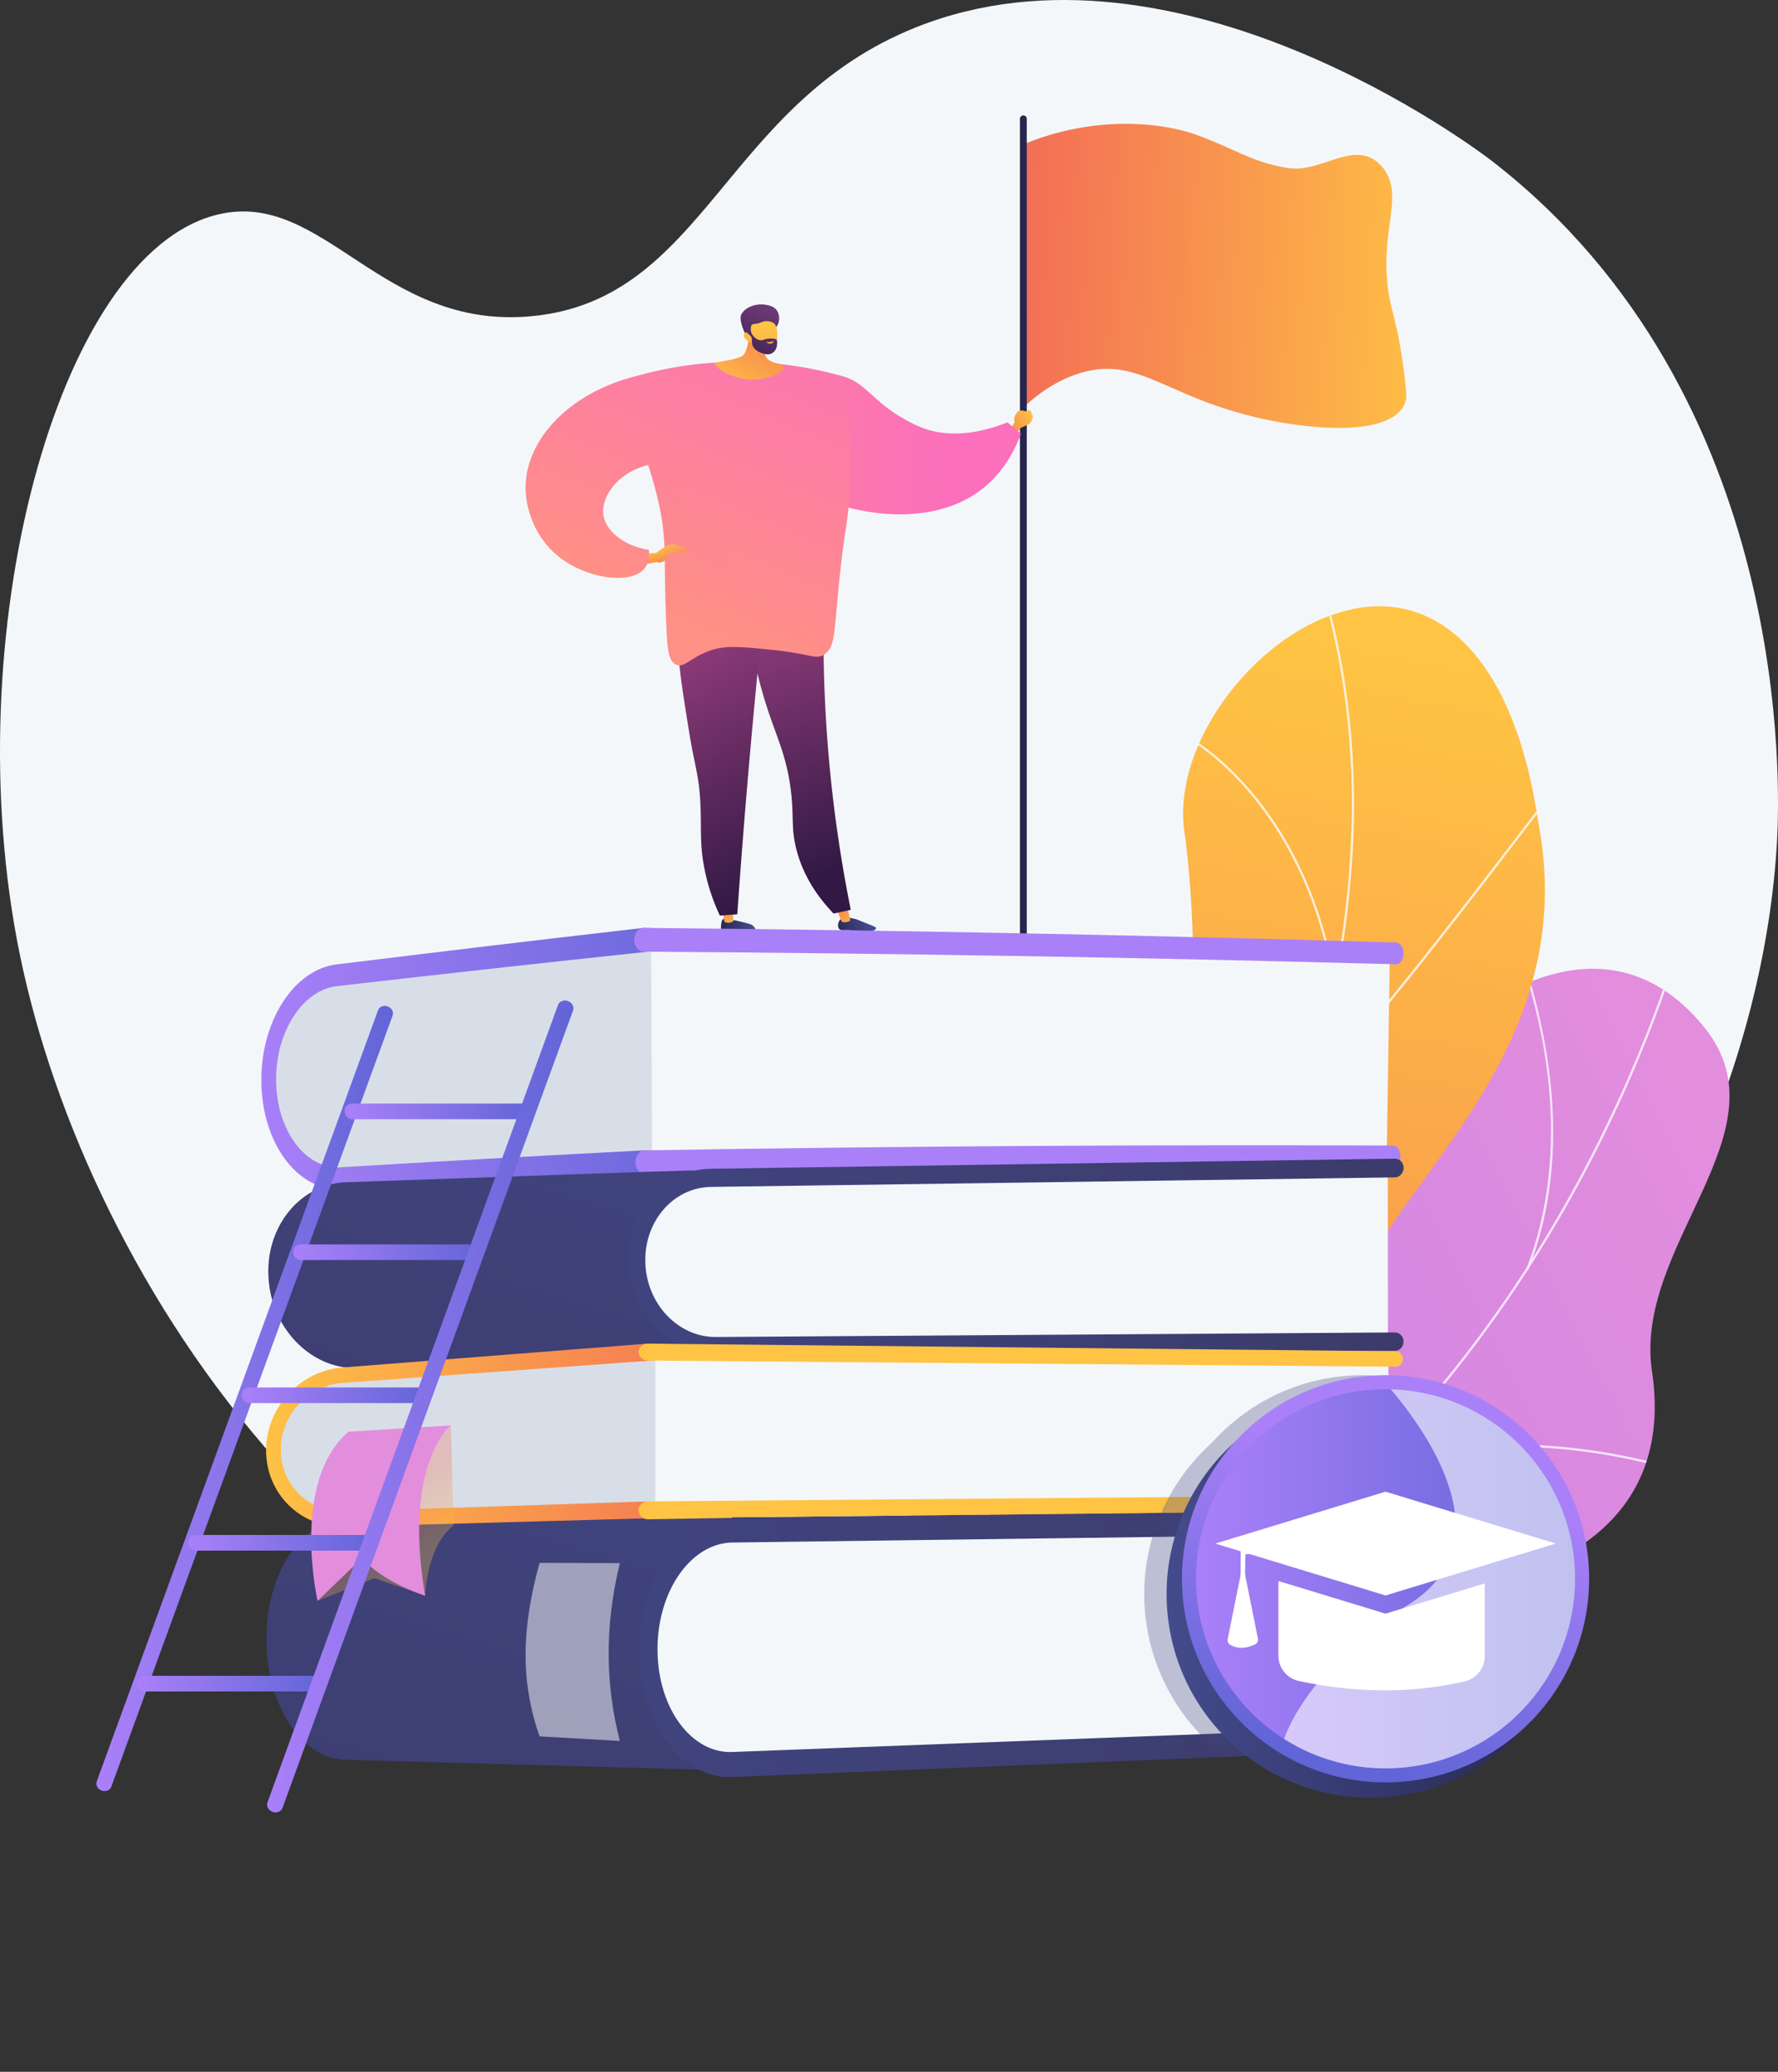 <svg xmlns="http://www.w3.org/2000/svg" xmlns:xlink="http://www.w3.org/1999/xlink" viewBox="0 0 2857.31 3329.04"><rect x="0" y="0" width="2857.31" height="3329.04" fill="#333333" stroke="none"/><defs><style>.cls-1{fill:none;}.cls-2{isolation:isolate;}.cls-3{fill:#f4f7fa;}.cls-4{clip-path:url(#clip-path);}.cls-5{fill:url(#linear-gradient);}.cls-6{clip-path:url(#clip-path-2);}.cls-42,.cls-57,.cls-7{mix-blend-mode:soft-light;}.cls-7{opacity:0.8;}.cls-8{fill:#fcfdfe;}.cls-9{clip-path:url(#clip-path-3);}.cls-10{fill:url(#linear-gradient-2);}.cls-11{fill:url(#linear-gradient-3);}.cls-12{fill:#26264f;}.cls-13{fill:url(#linear-gradient-4);}.cls-14{fill:url(#linear-gradient-5);}.cls-15{fill:url(#linear-gradient-6);}.cls-16{fill:url(#linear-gradient-7);}.cls-17{fill:url(#linear-gradient-8);}.cls-18{fill:url(#linear-gradient-9);}.cls-19{fill:url(#linear-gradient-10);}.cls-20,.cls-30,.cls-43,.cls-52{mix-blend-mode:multiply;opacity:0.3;}.cls-20{fill:url(#linear-gradient-11);}.cls-21{fill:url(#linear-gradient-12);}.cls-22{fill:url(#linear-gradient-13);}.cls-23{fill:url(#linear-gradient-14);}.cls-24{fill:url(#linear-gradient-15);}.cls-25{fill:url(#linear-gradient-16);}.cls-26{fill:url(#linear-gradient-17);}.cls-27{fill:url(#linear-gradient-18);}.cls-28{fill:url(#linear-gradient-19);}.cls-29{fill:url(#linear-gradient-20);}.cls-30{fill:url(#linear-gradient-21);}.cls-31{fill:#d8dee8;}.cls-32{fill:url(#linear-gradient-22);}.cls-33{fill:url(#linear-gradient-23);}.cls-34{fill:url(#linear-gradient-24);}.cls-35{fill:url(#linear-gradient-25);}.cls-36{fill:url(#linear-gradient-26);}.cls-37{fill:url(#linear-gradient-27);}.cls-38{fill:url(#linear-gradient-28);}.cls-39{fill:url(#linear-gradient-29);}.cls-40{fill:url(#linear-gradient-30);}.cls-41{fill:url(#linear-gradient-31);}.cls-42,.cls-56,.cls-57{fill:#fff;}.cls-42{opacity:0.5;}.cls-43{fill:url(#linear-gradient-32);}.cls-44{fill:url(#linear-gradient-33);}.cls-45{fill:url(#linear-gradient-34);}.cls-46{fill:url(#linear-gradient-35);}.cls-47{fill:url(#linear-gradient-36);}.cls-48{fill:url(#linear-gradient-37);}.cls-49{fill:url(#linear-gradient-38);}.cls-50{fill:url(#linear-gradient-39);}.cls-51{fill:url(#linear-gradient-40);}.cls-52{fill:url(#linear-gradient-41);}.cls-53{fill:url(#linear-gradient-42);}.cls-54{fill:url(#linear-gradient-43);}.cls-55{fill:url(#linear-gradient-44);}.cls-57{opacity:0.6;}</style><clipPath id="clip-path" transform="translate(-494.77 -417.58)"><rect id="SVGID" class="cls-1" x="1608.95" y="1350.35" width="1695.29" height="1864.1"/></clipPath><linearGradient id="linear-gradient" x1="-4477.58" y1="-3209.65" x2="-3903.06" y2="463.22" gradientTransform="matrix(-0.58, -0.81, -0.81, 0.58, -1862.42, 659.31)" gradientUnits="userSpaceOnUse"><stop offset="0" stop-color="#e38ddd"/><stop offset="1" stop-color="#9571f6"/></linearGradient><clipPath id="clip-path-2" transform="translate(-494.77 -417.58)"><path id="SVGID-2" data-name="SVGID" class="cls-1" d="M1640,3060.57c.16,144.56-5.63,291.66-6.26,437.23,76.17,31.65,166.54,67,215-23.55,67.32-125.92,316.12-102.35,426.59-69.55,136.73,40.61,440.43,100.9,440-108.83-.34-174.6-69.78-282,139.25-324.67s323.85-156.81,295-349.95c-30.35-203.26,218.08-385,85.13-551.53C3003,1779.5,2616.85,2217,2546.13,2502s-203.64,175.43-400.69,172.26c-269-4.32-133.7,289.1-259,368.91C1788.22,3105.72,1737.63,3072.12,1640,3060.57Z"/></clipPath><clipPath id="clip-path-3" transform="translate(-494.77 -417.58)"><path id="SVGID-3" data-name="SVGID" class="cls-1" d="M2270.16,3733q-158.65-23.32-316.91-53.95c-1.72,1.55-36.39-228.36,72.82-348.93,216-233.59,70.5-443.22,29-567.44-66.4-175.17-32.37-388.07,160.56-348.19,188,34.34,216.47-352.61,184-650.71-27.69-145.09,109.21-321.13,245.82-361.36,139.45-44.57,278.63,46.66,321.28,335.86,64.56,334.85-179.81,536.78-270.3,704.66-89,164.8,118.09,298.15-48.62,444.17-140.23,129.75-317,223-252.31,386C2462,3434.23,2446.05,3566,2270.16,3733Z"/></clipPath><linearGradient id="linear-gradient-2" x1="6.76" y1="-757.66" x2="-752.7" y2="1400.81" gradientTransform="matrix(-0.87, -0.5, -0.5, 0.87, 2274.71, 2110.01)" gradientUnits="userSpaceOnUse"><stop offset="0" stop-color="#ffc444"/><stop offset="1" stop-color="#f36f56"/></linearGradient><linearGradient id="linear-gradient-3" x1="2830.07" y1="878.32" x2="2141.73" y2="844.47" gradientTransform="matrix(1, 0, 0, 1, 0, 0)" xlink:href="#linear-gradient-2"/><linearGradient id="linear-gradient-4" x1="787.09" y1="1844.77" x2="810.67" y2="1916.75" gradientTransform="translate(3455.76 -448.15) rotate(63.64)" xlink:href="#linear-gradient-2"/><linearGradient id="linear-gradient-5" x1="493.94" y1="2627.86" x2="771.87" y2="1985.67" gradientTransform="translate(3455.76 -448.15) rotate(63.64)" gradientUnits="userSpaceOnUse"><stop offset="0" stop-color="#ff9085"/><stop offset="1" stop-color="#fb6fbb"/></linearGradient><linearGradient id="linear-gradient-6" x1="929.99" y1="1987.83" x2="985.52" y2="1987.83" gradientTransform="matrix(-1, 0.09, 0.09, 1, 2456.55, -160.45)" gradientUnits="userSpaceOnUse"><stop offset="0" stop-color="#444b8c"/><stop offset="1" stop-color="#26264f"/></linearGradient><linearGradient id="linear-gradient-7" x1="499.3" y1="1935.76" x2="523.67" y2="1885.33" gradientTransform="matrix(-1, 0.07, 0.07, 1, 2040.62, -60.67)" xlink:href="#linear-gradient-2"/><linearGradient id="linear-gradient-8" x1="516.08" y1="2044.83" x2="575.08" y2="2044.83" gradientTransform="matrix(-0.98, 0.21, 0.21, 0.98, 1968.05, -210.66)" xlink:href="#linear-gradient-6"/><linearGradient id="linear-gradient-9" x1="404.48" y1="1995.47" x2="429.36" y2="1943.98" gradientTransform="matrix(-0.99, 0.15, 0.15, 0.99, 1974.58, -128.67)" xlink:href="#linear-gradient-2"/><linearGradient id="linear-gradient-10" x1="2217.28" y1="1703.8" x2="2059.92" y2="1349.06" gradientTransform="translate(-237.58 -19.3) rotate(3.06)" gradientUnits="userSpaceOnUse"><stop offset="0" stop-color="#311944"/><stop offset="1" stop-color="#893976"/></linearGradient><linearGradient id="linear-gradient-11" x1="2192.87" y1="1714.62" x2="2035.51" y2="1359.89" xlink:href="#linear-gradient-10"/><linearGradient id="linear-gradient-12" x1="1833.51" y1="1858.67" x2="1676.14" y2="1503.93" gradientTransform="translate(-160.89 92.99) rotate(-3.98)" xlink:href="#linear-gradient-10"/><linearGradient id="linear-gradient-13" x1="1585.75" y1="1411.06" x2="1826.36" y2="855.1" gradientTransform="matrix(1, 0, 0, 1, 0, 0)" xlink:href="#linear-gradient-5"/><linearGradient id="linear-gradient-14" x1="1895.73" y1="443.84" x2="1901.92" y2="278.86" gradientTransform="translate(171.03 -183) rotate(26.56)" xlink:href="#linear-gradient-2"/><linearGradient id="linear-gradient-15" x1="75.1" y1="769.35" x2="33.11" y2="662.69" gradientTransform="matrix(-1, -0.05, -0.05, 1, 1789.58, 252.48)" gradientUnits="userSpaceOnUse"><stop offset="0" stop-color="#311944"/><stop offset="1" stop-color="#6b3976"/></linearGradient><linearGradient id="linear-gradient-16" x1="1427.32" y1="730.72" x2="1425.39" y2="886.32" gradientTransform="matrix(1, -0.01, 0.01, 1, 281.35, 228.06)" xlink:href="#linear-gradient-2"/><linearGradient id="linear-gradient-17" x1="62.27" y1="774.46" x2="20.24" y2="667.69" xlink:href="#linear-gradient-15"/><linearGradient id="linear-gradient-18" x1="21.13" y1="710.13" x2="23.32" y2="729.62" gradientTransform="matrix(-1, -0.05, -0.05, 1, 1789.58, 252.48)" gradientUnits="userSpaceOnUse"><stop offset="0" stop-color="#ffc444"/><stop offset="1" stop-color="#f36f56"/></linearGradient><linearGradient id="linear-gradient-19" x1="1557.95" y1="1295.67" x2="1569.12" y2="1329.76" gradientTransform="matrix(1, 0, 0, 1, 0, 0)" xlink:href="#linear-gradient-2"/><linearGradient id="linear-gradient-20" x1="1401.37" y1="1331.26" x2="1641.98" y2="775.31" gradientTransform="matrix(1, 0, 0, 1, 0, 0)" xlink:href="#linear-gradient-5"/><linearGradient id="linear-gradient-21" x1="1629.97" y1="1430.2" x2="1870.58" y2="874.24" gradientTransform="matrix(1, 0, 0, 1, 0, 0)" xlink:href="#linear-gradient-5"/><linearGradient id="linear-gradient-22" x1="2565.68" y1="2114.05" x2="3370.62" y2="2122.85" gradientTransform="translate(-1675.05)" gradientUnits="userSpaceOnUse"><stop offset="0" stop-color="#aa80f9"/><stop offset="1" stop-color="#6165d7"/></linearGradient><linearGradient id="linear-gradient-23" x1="-4717.88" y1="1147.06" x2="-6886.41" y2="945.54" xlink:href="#linear-gradient-22"/><linearGradient id="linear-gradient-24" x1="-4687.28" y1="1491.88" x2="-6841.92" y2="1291.64" xlink:href="#linear-gradient-22"/><linearGradient id="linear-gradient-25" x1="3059.66" y1="2183.65" x2="2831.43" y2="2952.44" gradientTransform="translate(-1675.05)" gradientUnits="userSpaceOnUse"><stop offset="0" stop-color="#40447e"/><stop offset="1" stop-color="#3c3b6b"/></linearGradient><linearGradient id="linear-gradient-26" x1="3180.6" y1="2436.96" x2="4425.45" y2="2436.96" xlink:href="#linear-gradient-25"/><linearGradient id="linear-gradient-27" x1="3086.01" y1="2722.63" x2="2814.45" y2="3637.35" xlink:href="#linear-gradient-25"/><linearGradient id="linear-gradient-28" x1="1522.75" y1="3058.82" x2="2749.39" y2="3058.82" gradientTransform="matrix(1, 0, 0, 1, 0, 0)" xlink:href="#linear-gradient-25"/><linearGradient id="linear-gradient-29" x1="2573.39" y1="2719.42" x2="3374.95" y2="2728.18" gradientTransform="translate(-1675.05)" xlink:href="#linear-gradient-2"/><linearGradient id="linear-gradient-30" x1="-4651.24" y1="1809.78" x2="-6803.6" y2="1609.76" gradientTransform="translate(-1675.05)" xlink:href="#linear-gradient-2"/><linearGradient id="linear-gradient-31" x1="-6348.48" y1="2050.94" x2="-8500.78" y2="1850.92" gradientTransform="matrix(1, 0, 0, 1, 0, 0)" xlink:href="#linear-gradient-2"/><linearGradient id="linear-gradient-32" x1="2835.76" y1="2920.63" x2="2779.59" y2="2837.47" gradientTransform="translate(-1675.05)" xlink:href="#linear-gradient-2"/><linearGradient id="linear-gradient-33" x1="1148.14" y1="2968.04" x2="1277.01" y2="3395.97" gradientTransform="matrix(1, 0, 0, 1, 0, 0)" xlink:href="#linear-gradient"/><linearGradient id="linear-gradient-34" x1="649.58" y1="2664.68" x2="1126.36" y2="2664.68" gradientTransform="matrix(1, 0, 0, 1, 0, 0)" xlink:href="#linear-gradient-22"/><linearGradient id="linear-gradient-35" x1="553.87" y1="1785.81" x2="859.17" y2="1785.81" gradientTransform="matrix(1, 0, 0, 1, 0, 0)" xlink:href="#linear-gradient-22"/><linearGradient id="linear-gradient-36" x1="471.26" y1="2012.09" x2="776.56" y2="2012.09" gradientTransform="matrix(1, 0, 0, 1, 0, 0)" xlink:href="#linear-gradient-22"/><linearGradient id="linear-gradient-37" x1="388.65" y1="2241.96" x2="693.95" y2="2241.96" gradientTransform="matrix(1, 0, 0, 1, 0, 0)" xlink:href="#linear-gradient-22"/><linearGradient id="linear-gradient-38" x1="302.45" y1="2479.01" x2="607.75" y2="2479.01" gradientTransform="matrix(1, 0, 0, 1, 0, 0)" xlink:href="#linear-gradient-22"/><linearGradient id="linear-gradient-39" x1="219.84" y1="2705.29" x2="525.14" y2="2705.29" gradientTransform="matrix(1, 0, 0, 1, 0, 0)" xlink:href="#linear-gradient-22"/><linearGradient id="linear-gradient-40" x1="923.94" y1="2677.53" x2="1416.36" y2="2677.53" gradientTransform="matrix(1, 0, 0, 1, 0, 0)" xlink:href="#linear-gradient-22"/><linearGradient id="linear-gradient-41" x1="2333.57" y1="2933.92" x2="2749.3" y2="2933.92" gradientTransform="matrix(1, 0, 0, 1, 0, 0)" xlink:href="#linear-gradient-25"/><linearGradient id="linear-gradient-42" x1="2369.51" y1="2979.09" x2="3023.85" y2="2979.09" gradientTransform="translate(2896.37 -1034.28) rotate(45)" xlink:href="#linear-gradient-6"/><linearGradient id="linear-gradient-43" x1="2275.62" y1="2368.84" x2="2141.2" y2="2829.42" gradientTransform="matrix(1, 0, 0, 1, 0, 0)" xlink:href="#linear-gradient-22"/><linearGradient id="linear-gradient-44" x1="2416.75" y1="2954.41" x2="3025.96" y2="2954.41" gradientTransform="matrix(1, 0, 0, 1, 0, 0)" xlink:href="#linear-gradient-22"/></defs><g class="cls-2"><g id="Illustration"><path class="cls-3" d="M1967.64,461.16c-309.34,123-339,437.41-617.49,464.4-242.69,23.51-334.93-204.09-505.22-163.31-259.4,62.12-422.48,680.55-318.31,1189.06C634.2,2476.37,1086.17,3174.38,1835,3222c840.67,53.48,1476.76-749.63,1515.6-1454.42,4.2-76.22,29-714.84-459.23-1092.09C2866.93,656.65,2385.82,294.89,1967.64,461.16Z" transform="translate(-494.77 -417.58)"/><g class="cls-4"><path class="cls-5" d="M1801.46,3494.45c-19-9-52.46-45.3-57.27-58.36-32-86.9-102.61-245.72-67-336.94,6.07-15.58,81.83-7.36,96.49-18.72,49.57-6.48,67.17-5.66,111.27-35,130.19-86.54-10-373.5,260.32-370.94,198,1.86,329.85,112.94,400.82-172.45s456.89-722.42,688.64-432.34c133,166.47-115.52,348.28-85.13,551.53,28.87,193.13-86,307.28-295,349.95s-139.47,150-139.25,324.69c.25,209.89-302.8,149-440.31,109C2164.24,3372.63,1860.52,3365.24,1801.46,3494.45Z" transform="translate(-494.77 -417.58)"/><g class="cls-6"><g class="cls-7"><path class="cls-8" d="M1710.49,3276l-.5-3.56a1687.56,1687.56,0,0,0,501.28-152.55c151.41-73.48,292.8-170.22,420.26-287.54C2879,2604.54,3070,2302.77,3183.86,1959.64l3.4,1.14c-114,343.7-305.36,646-553.3,874.21-127.71,117.56-269.4,214.5-421.12,288.13A1691.45,1691.45,0,0,1,1710.49,3276Z" transform="translate(-494.77 -417.58)"/><path class="cls-8" d="M2725.65,3382.77c-152.29-111-436.78-204.75-634.16-208.93l.07-3.59c198,4.19,483.41,98.23,636.2,209.62Z" transform="translate(-494.77 -417.58)"/><path class="cls-8" d="M1844,3255.56l-1.47-3.28c93.73-42,162.61-129.77,204.74-260.84,30.87-96.05,46.92-212.71,47.69-346.74l3.6,0c-.79,134.4-16.89,251.42-47.87,347.82C2008.28,3124.62,1938.74,3213.12,1844,3255.56Z" transform="translate(-494.77 -417.58)"/><path class="cls-8" d="M2668,2801.15l-1.63-3.2c172.25-88.09,374-61.3,512.86-23.32l-.95,3.47C3040,2740.28,2839.23,2713.58,2668,2801.15Z" transform="translate(-494.77 -417.58)"/><path class="cls-8" d="M2950,2459.58l-3.33-1.35c35.21-86.82,79.28-272.05-21.21-537.09l3.36-1.28c33.92,89.48,54.79,182.55,60.34,269.18C2995.51,2288.72,2982.34,2379.74,2950,2459.58Z" transform="translate(-494.77 -417.58)"/></g></g><g class="cls-9"><path class="cls-10" d="M2270.16,3733q-158.65-23.32-316.91-53.95c-1.72,1.55-36.39-228.36,72.82-348.93,216-233.59,70.5-443.22,29-567.44-65.74-175-31.16-364.58,147-367.38,197.59-7,233.41-334,197.6-631.52-27.69-145.09,109.21-321.13,245.82-361.36,139.45-44.57,278.63,46.66,321.28,335.86,64.56,334.85-179.81,536.78-270.3,704.66-89,164.8,118.09,298.15-48.62,444.17-140.23,129.75-317,223-252.31,386C2462,3434.23,2446.05,3566,2270.16,3733Z" transform="translate(-494.77 -417.58)"/><g class="cls-7"><path class="cls-8" d="M2128.36,3746.62l-3.59,0c0-2,101-485.58,275.31-956.35,24.08-76.24,50.23-153.12,75.51-227.46,67.72-199.09,137.75-405,171-610,37.18-229.16,23.93-435.57-40.5-631l3.41-1.13c64.62,196,77.91,403,40.64,632.7-33.3,205.3-103.38,411.31-171.15,610.54-25.28,74.33-51.42,151.19-75.51,227.47C2229.81,3260.46,2128.59,3743.87,2128.36,3746.62Z" transform="translate(-494.77 -417.58)"/><path class="cls-8" d="M2601.46,2177.67l-2.67-2.4C2716.72,2044.24,2859,1858,2935.44,1758c59.64-78,61.74-80.23,64-79.86l-.56,3.55.28-1.77.68,1.62c-3,2-28.86,35.81-61.6,78.64C2861.82,1860.27,2719.48,2046.54,2601.46,2177.67Z" transform="translate(-494.77 -417.58)"/><path class="cls-8" d="M2637.71,1998.16c-24.44-150.45-86.45-249.36-134.16-305.84-53.14-62.91-101-89.41-105.84-89.85a1.34,1.34,0,0,0,.79-.25l-2-3c.94-.62,2.17-.44,4.87.73,13,5.67,61.76,36.15,112.9,99.71,64.42,80.07,108.33,183.09,127,297.91Z" transform="translate(-494.77 -417.58)"/><path class="cls-8" d="M2300,3098l-3.56-.43c16.64-139.77-15.93-290.11-96.8-446.83-42.18-81.73-96-161.79-159.85-238-4.41-5.27-6.23-7.44-6.73-8.31l3.11-1.8c.37.64,3,3.8,6.38,7.8,64.06,76.38,118,156.67,160.28,238.63C2284,2806.46,2316.7,2957.5,2300,3098Z" transform="translate(-494.77 -417.58)"/><path class="cls-8" d="M2347.69,2950.77l-3.06-1.89c126.72-204.72,393.81-219,396.1-218.26l1.34,1.68-1.23,1.77-.57-1.68-.17,1.75h0C2735.37,2734.14,2473.31,2747.81,2347.69,2950.77Zm392-220.11.57,1.7Z" transform="translate(-494.77 -417.58)"/><path class="cls-8" d="M2146,3667.73l-3.59-.13c2.24-60.88-19.51-164.64-135.85-313.25-6.22-7.94-6.22-7.94-6.07-9l3.56.51-1.78-.26,1.66-.64c.31.6,2.69,3.64,5.46,7.17C2126.4,3501.6,2148.27,3606.26,2146,3667.73Z" transform="translate(-494.77 -417.58)"/><path class="cls-8" d="M2172.89,3553.08l-3.46-1c13.39-46.21,66.11-136.74,268.74-224,2.81-1.22,4.62-2,5.27-2.32l1.64,3.19c-.67.35-2.56,1.16-5.49,2.42C2238.32,3418.06,2186.1,3507.48,2172.89,3553.08Z" transform="translate(-494.77 -417.58)"/></g></g></g><path class="cls-11" d="M2137.89,650.26c116.26-49,227.13-35.81,282.48-15,65.44,24.63,87.15,43.11,145.08,52.41,51.49,8.26,104.94-45.45,145.08-7.49a63.33,63.33,0,0,1,9.76,11.23c28.75,42.26-5.21,93.31,4.19,182.49,4.81,45.63,16.44,58.29,27.2,146,4.09,33.35,3.24,38.26,2.09,42.11-17.58,59.17-157.09,48-255.28,22.46-135.37-35.2-178.95-94.24-267.84-67.38-41,12.39-72.16,37.17-92.07,56.15C2147.65,932.88,2128.82,790.63,2137.89,650.26Z" transform="translate(-494.77 -417.58)"/><path class="cls-12" d="M2139.35,1967.52a5.47,5.47,0,0,1-5.47-5.47V608.52a5.47,5.47,0,0,1,10.94,0V1962.05A5.47,5.47,0,0,1,2139.35,1967.52Z" transform="translate(-494.77 -417.58)"/><path class="cls-13" d="M2115.35,1110.59l9.79-13.65s-1.88-7.17,1.31-12.41l3.18-5.25s4.15-3.9,12.1-1.17a6,6,0,0,0,5.34-.66c4.69-3.24,5.94,5.68,5.94,5.68s3.39,4,.35,7.42c0,0-.4,5.09-4.18,7.69s-13.95,6.9-13.95,6.9l-10.94,13.17Z" transform="translate(-494.77 -417.58)"/><path class="cls-14" d="M2113.8,1096.19c-70,27.88-115,17-135.9,9.11-26.3-9.87-51.51-28-51.51-28-35.6-25.59-49.54-51-84.63-56.57a81.63,81.63,0,0,0-19.09-.76c-50.62,4.48-107,71.47-99.73,116,12.57,77.24,227.61,156.79,345.69,70.81,38-27.68,57-66,66.76-92Z" transform="translate(-494.77 -417.58)"/><path class="cls-15" d="M1656.66,1894.62c-2.88,2.65-3.06,8.84-3.18,12.88a9.83,9.83,0,0,0,.16,3.34c1.75,4.54,10.75,4.48,24.92,5.06,22.38.91,29.11,2.26,30.65-1.16,1.44-3.2-2.82-8-3.3-8.57-2.57-2.87-5.57-3.78-11.36-5.3-10.7-2.82-17.91-4.28-20.09-4.72C1660.83,1893.39,1658.55,1892.89,1656.66,1894.62Z" transform="translate(-494.77 -417.58)"/><path class="cls-16" d="M1672.36,1872.3l.87,25.48c-.69,1.19-8.43,4.47-14.25,1l-4.39-25.24Z" transform="translate(-494.77 -417.58)"/><path class="cls-17" d="M1845.22,1895c-3.85,3.82-5.07,11.17-2.1,15s7.73,1.31,21,2.41c14.17,1.18,17.7,4.73,27.48,2.59,4-.87,11-3.12,11-5.9,0-2-3.44-3.16-14.93-7.71-16.31-6.45-16.22-6.75-19.72-7.52C1859.12,1891.87,1850.31,1889.92,1845.22,1895Z" transform="translate(-494.77 -417.58)"/><path class="cls-18" d="M1855.55,1872.3l5.85,24.06c-.6,1.24-8.06,5.09-14.13,2.08l-9.34-23.55Z" transform="translate(-494.77 -417.58)"/><path class="cls-19" d="M1820,1350.38a2221.4,2221.4,0,0,0,42,529.18l-27.63,5.88c-21.89-22.72-49.15-58.09-60.62-106.63-7.12-30.12-3.41-45.21-7-82-5.69-58.56-21.87-89.94-37.77-137.77-14.3-43-30.55-105.79-36.62-188.93Z" transform="translate(-494.77 -417.58)"/><path class="cls-20" d="M1807.28,1722.5c-10.15-40.17-29.69-50.79-30.38-88.71-.5-26.82,9.14-29,8.5-54.68-1-38.94-23.78-59.36-35.24-83.85-12.1-25.87-16.74-67.42,15.88-136.53l-73.64,11.39c6.07,83.14,22.32,146,36.62,188.93,15.9,47.83,32.08,79.21,37.77,137.77,3.57,36.78-.14,51.87,7,82,11.47,48.54,38.73,83.91,60.62,106.63l7-1.5c-23.67-28.25-32-53.47-34.14-74C1803.82,1776.69,1817.5,1763,1807.28,1722.5Z" transform="translate(-494.77 -417.58)"/><path class="cls-21" d="M1727.93,1345.4q-16.44,151.35-30.11,308.47-10.2,117.87-18.23,232.84l-28,2a324.82,324.82,0,0,1-25-76.45c-7.79-40.25-4.23-63.71-6.38-105.11-2.41-46.43-9-56.87-18.38-115.78-19.14-119.55-28.72-179.33,1.64-214.58C1613.3,1365.3,1643.79,1336.9,1727.93,1345.4Z" transform="translate(-494.77 -417.58)"/><path class="cls-22" d="M1486.1,1031.63a606.18,606.18,0,0,1,360.08-10.17l15.06,84.27a1003.23,1003.23,0,0,1-1.63,111.38c-3.17,45.07-6.27,45.75-13.51,109.37-11.82,103.73-6.88,130.83-27.73,143.29-13.55,8.1-18.46-1.68-87.65-8.54-46.4-4.6-70.08-6.73-93.57,1.22-32,10.82-42.7,29-55.9,23.09-12.66-5.68-14.27-27.53-15.8-65.62-2.36-58.77-2.21-98.72-2.43-113-1-65.6-17.61-115.69-38.88-179.85A869.21,869.21,0,0,0,1486.1,1031.63Z" transform="translate(-494.77 -417.58)"/><path class="cls-23" d="M1701.4,934.47a192.63,192.63,0,0,1-5.5,38.33c-2.54,10.15-4.12,12.73-6.07,14.78-2.93,3.09-7.26,5.58-31.19,10.18-13,2.5-14.68,2.33-15,3.59-1.72,6.15,32.21,29.23,68.7,26.05,22.33-1.94,43.17-13.51,42.29-20.22s-23.22-4.35-29.18-16.79c-4.14-8.66,1.65-20.32,8.26-29.89C1728.38,949.15,1706.7,945.82,1701.4,934.47Z" transform="translate(-494.77 -417.58)"/><path class="cls-24" d="M1742.19,943.18c5.6-6.67,6.57-18.78,1-26.77-4.84-6.88-13-8.26-17.81-9.08-14.07-2.39-32.26,2.56-39.17,15.26-4.09,7.53,3,24,4.11,27,1.24,3.34,3.74,4.59,6,7.19,3.1,3.59,8,9.31,15.85,18.85a59.59,59.59,0,0,1,3.73-9.44,51.82,51.82,0,0,1,7.33-10.93C1731,946.61,1736.88,949.5,1742.19,943.18Z" transform="translate(-494.77 -417.58)"/><path class="cls-25" d="M1700.55,967.3s8.5,15.77,27.1,15.56c16.65-.2,21.07-37.29,10.89-45.75-3.4-2.82-10.42-4.29-16.26-3-3.46.77-4.68,2.13-10.35,3.28-5.23,1.06-6.65.41-8.28,1.63-2,1.54-3.67,5.48-1,16.53-3-3.37-6.73-4.81-9.49-3.68a5.74,5.74,0,0,0-2.33,2C1688.29,958,1691.88,963.68,1700.55,967.3Z" transform="translate(-494.77 -417.58)"/><path class="cls-26" d="M1703,936.77c.77.64-1.83,3.49-2.24,7.71-.8,8.18,7,18.48,15.41,19.76,5,.76,6.52-2.18,14.84-2.61a37.88,37.88,0,0,1,12,1.34c2.12,9.13-.8,18-7,21.81-6.71,4.14-14.84,1-18.24-.34-2.27-.89-9.55-3.7-13.06-10.71-3.66-7.3.53-11.35-3.85-16.39-2.2-2.54-5.21-3.75-8-8.59a24.09,24.09,0,0,1-1.52-3.24C1695.94,941.2,1701.91,935.84,1703,936.77Z" transform="translate(-494.77 -417.58)"/><path class="cls-27" d="M1736.87,966s-3.68,1.68-9.86,1c-.3,0-.64,0-.68.19-.18.58,3.66,3.43,7.37,2.6,2.64-.59,4.79-2.95,4.48-3.59C1738,965.91,1737.45,965.91,1736.87,966Z" transform="translate(-494.77 -417.58)"/><path class="cls-28" d="M1532.64,1307l16.7-.94s18.29-15.31,26.62-14.35,20.78,6.73,22.3,7.94-4.56,8-10.63,7.35-19.64,2.61-22.06,8-13,8.58-14.74,5.44l-22.44,4.46Z" transform="translate(-494.77 -417.58)"/><path class="cls-29" d="M1537.69,1301.11c1.17,13.7-1.81,23-6.79,29.39-22.07,28.27-97.07,16.71-141.65-21.17-33-28-50.47-71.57-49.83-110.58,1.26-76.12,71.81-150.7,176.74-176.47l46.6,139.29c-64.69,1-104,49.76-98.17,84.57C1468.93,1272.08,1499.18,1295.41,1537.69,1301.11Z" transform="translate(-494.77 -417.58)"/><path class="cls-30" d="M1791.48,1435.71c-34-14.52-33.84-44.57-65.62-57.11-45.36-17.9-95.47,23.68-103.29,12.15-8.15-12,51.71-48.78,43.74-85.06-6.32-28.83-48.1-23.73-70.48-63.19-21.22-37.44-.65-72.06-19.44-85.07-6.74-4.66-18.63-6.51-41.18,3.42,15.72,49.09,27,92.39,27.81,146.05.22,14.3.07,54.25,2.43,113,1.53,38.09,3.14,59.94,15.8,65.62,13.2,5.91,23.9-12.27,55.9-23.09,23.49-8,47.17-5.82,93.57-1.22,69.19,6.86,74.1,16.64,87.65,8.54,8.84-5.28,13-13.21,15.84-28.46C1820.34,1442.81,1805.63,1441.75,1791.48,1435.71Z" transform="translate(-494.77 -417.58)"/><path class="cls-31" d="M1612,2287.62q-289,10.26-577.74,23.4c-53.06,2.41-96.31-56.2-97.48-131l-.78-50.72c-1.17-74.75,40.43-139.75,93.78-145.16q290.16-29.4,580.86-55.91Q1611.36,2107.94,1612,2287.62Z" transform="translate(-494.77 -417.58)"/><path class="cls-32" d="M1530.78,2304.27q-244.59,10.91-489,23.87c-69.14,2.93-125.44-73.62-127-170.74,0-.35,0-.71,0-1.06-1.55-97.12,52.55-182,122.13-189.26q245.7-30.3,491.88-58.54c8.63-.83,108.88,7.82,108.91,18.48s-93.48,19-102.05,19.82q-249.36,26.52-498.26,55.15c-56.19,5.5-100.09,74-98.87,152.56,0,.36,0,.71,0,1.07,1.24,78.61,46.91,140.31,102.81,137.61q244.55-14.64,489.29-27.22c8.54-.38,108.23,10,108.26,20.67S1539.35,2303.93,1530.78,2304.27Z" transform="translate(-494.77 -417.58)"/><path class="cls-3" d="M2723.28,2275.69q-590.34-1.36-1180.44,9.23l-1.77-358.35q593.78,4.79,1187.24,21.61Q2725.79,2111.94,2723.28,2275.69Z" transform="translate(-494.77 -417.58)"/><path class="cls-33" d="M2737.83,1967q-604.26-16.35-1208.9-20.21c-8.17,0-14.84-8.67-14.9-19.25s6.54-19.08,14.71-19q605,5.54,1209.64,23.56c6.79.2,12.17,8.18,12,17.81S2744.62,1967.19,2737.83,1967Z" transform="translate(-494.77 -417.58)"/><path class="cls-34" d="M2732.78,2293.17q-601.14-.66-1202,11.1c-8.1.16-14.76-8.29-14.81-18.86s6.49-19.26,14.61-19.4q601.23-10.08,1202.74-7.75c6.76,0,12.11,7.86,12,17.49S2739.53,2293.17,2732.78,2293.17Z" transform="translate(-494.77 -417.58)"/><path class="cls-35" d="M1619.58,2298.57h-.11l-18.24-.15-79.45,2.41-469.19,16.36a120.68,120.68,0,0,0-39.58,7.59c-54,20.36-90.83,78.5-86.78,145.56l.08.87c4.45,74.2,57.46,134.25,122.26,143.44a120.53,120.53,0,0,0,20.43,1.18l392.83-15.34,62.21-2.44,24-.94,69.1-3.07,14.44-.95h.11l4.92.2,10-.21.29-2.85,1.15-12.6.14-1.52.93-10.26,22.13-241.61,1.4-15.3.65-7.29.61-5.78Z" transform="translate(-494.77 -417.58)"/><path class="cls-3" d="M2725.2,2573.48,1690,2580c-86.13.54-157.41-49.62-159.63-112.24l-1.51-42.61c-2.22-63,66-115.25,152.77-116.5l1043.37-15Z" transform="translate(-494.77 -417.58)"/><path class="cls-36" d="M2736.38,2588.21l-1090.32,6.37c-74.59.44-137.42-65.35-140.37-147l0-.9c-3-82,55.57-150,130.79-151.08l1099.8-16.26c7.82-.12,14.15,6.53,14.15,14.85s-6.33,15.14-14.14,15.25l-1098.88,15.29c-60.6.84-107.84,55.53-105.51,121.68l0,.9c2.32,65.9,53,119,113.23,118.59l1091.23-7.31c7.75-.05,14,6.55,14,14.73S2744.12,2588.17,2736.38,2588.21Z" transform="translate(-494.77 -417.58)"/><path class="cls-37" d="M1634.23,2840.74l-17.13.57-62.57,2.12-33.36,1.15-286,9.66-12,.43-54.31,1.83-87,2.95-35.16,1.19a86.42,86.42,0,0,0-31.82,6.78,99.75,99.75,0,0,0-19.63,11.07c-43,30.45-72.32,96.47-72.32,172.25v1.15c0,103.41,54.86,190.08,124,193.24L1617.31,3261l36.28,1,2-20.23,1-9.8,33.68-336.11,2.36-19.36,2.55-21v0l.9-13.4.14-3.49Z" transform="translate(-494.77 -417.58)"/><path class="cls-3" d="M2726,2862.43v348.79l-284.35,11.25L1719.29,3251a176.84,176.84,0,0,1-64-9.13c-62.86-21.37-107.41-77.33-107.41-144.78v-60.19c0-80,62.84-147,144.22-160.3a182,182,0,0,1,27.51-2.41l633.09-7.36Z" transform="translate(-494.77 -417.58)"/><path class="cls-38" d="M2749.39,3210.36c0,10.24-5.49,18.79-12.25,19.07l-272.75,11.17L1671.27,3273c-19,.79-36.48-3.52-53.29-12-56-28.23-95.23-103-95.23-192.16v-1.25c0-115.51,66.46-210.3,148.43-211.81l.49,0,22.82-.25,666.31-7,376.34-4h.08c6.71,0,12.17,8.42,12.17,18.66s-5.49,18.74-12.25,18.81l-9.73.19-380.65,5.06-656.53,8.66-18.48.26c-66.3.86-120.27,77.44-120.27,170.72v1.26c0,86.27,46.1,155.92,105.54,163.89a84,84,0,0,0,14.49.68l752.09-28.55,303.87-11.53,9.7-.36C2743.93,3192,2749.39,3200.09,2749.39,3210.36Z" transform="translate(-494.77 -417.58)"/><path class="cls-31" d="M1617.11,2845.64l-577.63,13c-53.1,1.2-95.43-40.83-95.43-93.86v-36c0-53,42.33-98.66,95.43-102l577.63-36.06Z" transform="translate(-494.77 -417.58)"/><path class="cls-39" d="M1535.83,2857.19l-489.12,13.68c-69.2,1.41-124.3-53.51-124.3-122.39v-.76c0-68.88,55.1-128.47,124.3-132.93l489.12-38.25c8.58-.54,108.08,5.89,108.08,13.43s-92.94,13.25-101.45,13.76l-495.75,35.82C990.8,2642.91,946.1,2691,946.1,2746.72v.76c0,55.75,44.7,100,100.61,98.63l489.12-16.05c8.52-.23,108.08,7.44,108.08,15S1544.4,2857,1535.83,2857.19Z" transform="translate(-494.77 -417.58)"/><polygon class="cls-3" points="2231.21 2182.76 2231.21 2415.04 1871.1 2418.38 1200.49 2424.56 1145.82 2425.06 1122.24 2425.28 1059.67 2425.85 1053.12 2425.92 1053.12 2171.81 1116.8 2171.92 1116.88 2171.92 1149.06 2172.47 1152.11 2172.63 1434.17 2175.31 2231.21 2182.76"/><path class="cls-40" d="M2737.16,2613.58l-1201.33-9.91c-8.12-.06-14.7-6.2-14.7-13.7s6.58-13.51,14.7-13.43l1201.33,12.28a12.44,12.44,0,0,1,12.21,12.49A12.17,12.17,0,0,1,2737.16,2613.58Z" transform="translate(-494.77 -417.58)"/><path class="cls-41" d="M2749.39,2832.21a12.24,12.24,0,0,1-12.17,12.3h-.08l-376.44,4-666.41,6.92-23,.27-.9.9-134.55,2.24h-.14c-6.54,0-12-4.76-13.9-10.22a17.07,17.07,0,0,1-.61-3.66,8,8,0,0,1,0-1c0-7.51,6.57-13.86,14.69-13.86h.47L1548,2830l69.1-.59,756.13-6.23,354.18-2.95,9.73-.17A12.08,12.08,0,0,1,2749.39,2832.21Z" transform="translate(-494.77 -417.58)"/><path class="cls-42" d="M1490.89,3215l-129-7.36c-31.17-88.86-28.81-174.55,0-278.79l129,.39C1465,3035.65,1469,3129.78,1490.89,3215Z" transform="translate(-494.77 -417.58)"/><path class="cls-43" d="M1223.53,2868.87l-4.1-160.88-148.06,163s-80,43.12-66.27,118.84l91.53-36.41,81.3,28.17S1180,2902.05,1223.53,2868.87Z" transform="translate(-494.77 -417.58)"/><path class="cls-44" d="M1054.72,2718.05,1219.43,2708s-77.46,58.85-41.5,273.59c0,0-70.41-22.37-101-60.66l-71.79,68.9S961.28,2798.9,1054.72,2718.05Z" transform="translate(-494.77 -417.58)"/><path class="cls-45" d="M1117.82,2034.67c-6.46-2.35-13.38.35-15.46,6L650.17,3280.15c-2.08,5.68,1.48,12.19,7.94,14.55s13.38-.35,15.46-6l452.19-1239.44C1127.84,2043.54,1124.28,2037,1117.82,2034.67Z" transform="translate(-494.77 -417.58)"/><rect class="cls-46" x="553.87" y="1773.24" width="305.3" height="25.14" rx="11.9"/><rect class="cls-47" x="471.26" y="1999.51" width="305.3" height="25.14" rx="11.9"/><rect class="cls-48" x="388.65" y="2229.38" width="305.3" height="25.14" rx="11.9"/><rect class="cls-49" x="302.45" y="2466.44" width="305.3" height="25.14" rx="11.9"/><rect class="cls-50" x="219.84" y="2692.72" width="305.3" height="25.14" rx="11.9"/><path class="cls-51" d="M1407.54,2026.09c-6.67-2.43-13.82.36-16,6.24l-467,1281.59c-2.14,5.88,1.53,12.61,8.21,15s13.82-.36,16-6.23l467-1281.6C1417.89,2035.26,1414.21,2028.52,1407.54,2026.09Z" transform="translate(-494.77 -417.58)"/><path class="cls-52" d="M2726,2882.22v310.4l10.46-.36c6.75-.25,12.6,7.83,12.6,18.1s-5.31,18.79-12.07,19.07L2464.3,3240.6c-7.62-5.71-14.93-11.78-22-18.13-6.5-5.86-12.8-12-18.83-18.32a326.66,326.66,0,0,1-76.71-316.9q3-10.39,6.69-20.47,3.33-9.17,7.25-18c1.87-4.31,3.85-8.59,5.9-12.79s4.31-8.58,6.64-12.79a329.83,329.83,0,0,1,69-87.31c59.95-66.63,146.08-108.61,242.51-108.61,14.23,0,30.5.89,41.27,2.69v190.29l10.46-.07a12.47,12.47,0,0,1,12.6,12.24,12.33,12.33,0,0,1-12,12.5c6.71,0,12.26,8.23,12.26,18.47s-6.17,18.64-12.92,18.71Z" transform="translate(-494.77 -417.58)"/><circle class="cls-53" cx="2696.68" cy="2979.09" r="327.17" transform="translate(-1811.47 2361.81) rotate(-45)"/><circle class="cls-54" cx="2226.59" cy="2536.83" r="327.17"/><path class="cls-55" d="M3026,2954.41c0,168.24-136.36,304.61-304.61,304.61a303,303,0,0,1-163.08-47.32c-85.07-54-141.52-149-141.52-257.29,0-168.24,136.36-304.6,304.6-304.6,2.82,0,5.61,0,8.4.12C2894.1,2654.37,3026,2789,3026,2954.41Z" transform="translate(-494.77 -417.58)"/><polygon class="cls-56" points="2226.59 2396.86 1953.03 2480.24 2226.59 2563.63 2500.15 2480.24 2226.59 2396.86"/><path class="cls-56" d="M2721.36,3010.44,2549.18,2958v119.89a41.67,41.67,0,0,0,33,40.77c92.46,19.61,181.37,20.22,266.5.65a41.6,41.6,0,0,0,32.15-40.59V2961.83Z" transform="translate(-494.77 -417.58)"/><path class="cls-56" d="M2511.16,3060.17q-22.44,10-39.24.42a8.78,8.78,0,0,1-4.17-9.38l24.35-121.07,24.17,120.15A8.9,8.9,0,0,1,2511.16,3060.17Z" transform="translate(-494.77 -417.58)"/><polygon class="cls-56" points="2226.59 2467.89 1993.79 2492.63 1993.79 2533.01 2000.69 2533.01 2001.4 2497.62 2226.59 2467.89"/><path class="cls-57" d="M3026,2954.41c0,168.24-136.36,304.61-304.61,304.61a303,303,0,0,1-163.08-47.32c28.65-77.93,111.46-161.57,197.18-214,158.7-97,38.11-272.31-25.7-347.77C2894.1,2654.37,3026,2789,3026,2954.41Z" transform="translate(-494.77 -417.58)"/></g></g></svg>